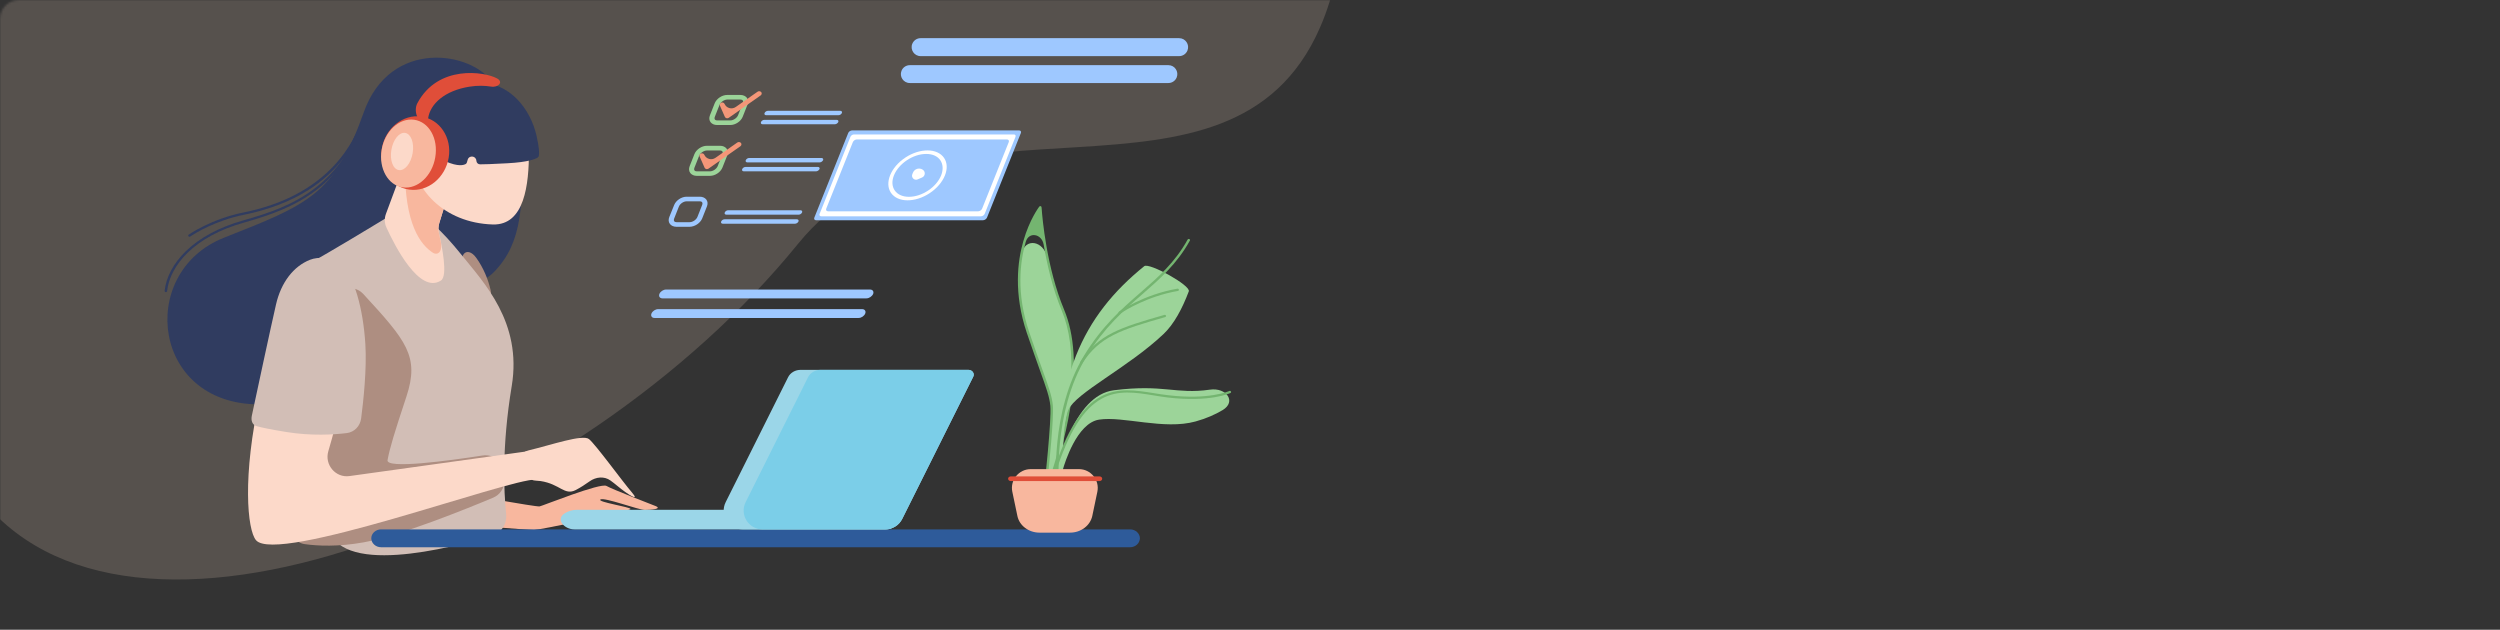 <svg width="1195" height="301" viewBox="0 0 1195 301" fill="none" xmlns="http://www.w3.org/2000/svg">
<rect x="0" y="0" width="1195" height="301" fill="#333333" stroke="none"/>
<mask id="mask0" mask-type="alpha" maskUnits="userSpaceOnUse" x="0" y="0" width="1195" height="301">
<rect width="1195" height="301" rx="9" fill="#C4C4C4"/>
</mask>
<g mask="url(#mask0)">
<path opacity="0.2" d="M303.783 -190.467C303.847 -190.486 303.831 -190.48 303.895 -190.497C481.908 -237.002 686.365 -113.96 630.979 13.132C588.053 111.725 449.738 32.509 381.441 116.572C276.484 245.925 59.245 332.908 -11.638 234.892C-82.521 136.876 -49.26 -62.311 19.802 -95.745C88.53 -129.017 301.724 -189.88 303.783 -190.467Z" fill="#E3CCB7"/>
<path d="M248.027 60.926C248.617 62.034 248.934 63.267 248.989 64.521C250.448 97.615 249.807 115.789 236.333 129.806C226.838 139.685 205.488 141.04 193.221 140.937C188.191 140.894 183.684 144.658 182.384 149.516C178.471 164.135 165.882 191.656 126.435 193.237C72.622 195.396 64.848 130.311 107.05 113.638C147.183 97.746 159.955 93.153 173.837 53.79C186.508 17.872 226.086 24.715 235.526 39.735C242.439 50.7 246.401 57.873 248.027 60.926Z" fill="#303C60"/>
<path d="M232.036 246.268C231.633 242.008 235.401 238.534 239.618 239.263C247.142 240.564 257.129 242.232 257.939 242.062C259.252 241.832 287.016 230.625 289.894 232.279C292.771 233.932 309.531 240.363 313.216 241.832C316.901 243.256 311.096 243.762 308.219 243.762C305.341 243.762 288.834 237.561 287.016 238.755C285.199 239.949 301.404 242.338 301.404 243.302C301.404 244.267 257.939 253.315 255.314 253.315C253.571 253.315 244.108 252.586 237.943 252.097C234.818 251.848 232.332 249.389 232.036 246.268Z" fill="#F8B79E"/>
<path d="M222.963 129.018C218.049 122.688 223.028 116.786 227.694 123.3C231.071 128.012 233.34 133.507 234.515 138.67C235.824 144.556 229.498 137.438 222.963 129.018Z" fill="#AE8E81"/>
<path d="M189.073 100.594C187.562 101.587 186.399 103.112 184.853 104.051C178.075 108.167 158.305 120.12 146.729 126.591C132.594 134.445 151.827 219.188 156.572 250.651C160.392 276.245 215.221 262.083 235.543 255.91C239.862 254.597 242.421 250.192 241.948 245.703C240.812 234.909 239.808 213.424 244.612 184.51C249.66 154.012 231.134 134.95 220.532 121.722C201.257 97.756 192.488 98.349 189.073 100.594Z" fill="#D2BEB6"/>
<path d="M158.063 145.148C159.364 137.76 168.65 135.082 173.728 140.603C194.222 162.882 200.613 170.33 194.282 189.516C188.376 207.384 186.407 213.814 185.246 219.923C184.407 224.302 214.097 220.294 230.648 217.73C236.246 216.863 241.323 221.24 241.207 226.904L241.146 229.865C241.074 233.379 238.981 236.521 235.74 237.881C223.169 243.156 191.251 256.115 173.837 259.24C161.525 261.45 151.803 260.957 145.626 260.094C141.233 259.48 138.664 255.283 139.433 250.915L158.063 145.148Z" fill="#AE8E81"/>
<path d="M540.181 261.583H182.166C179.592 261.583 177.472 259.654 177.472 257.311C177.472 254.969 179.592 253.04 182.166 253.04H540.181C542.755 253.04 544.875 254.969 544.875 257.311C544.825 259.654 542.755 261.583 540.181 261.583Z" fill="#2E5B9A"/>
<path d="M205.829 73.108C201.049 70.78 195.303 73.082 193.452 78.066L184.494 102.185C183.712 104.293 183.739 106.611 184.671 108.658C188.664 117.43 200.519 140.795 210.79 134.077C214.193 131.855 211.214 117.415 209.835 111.532C209.452 109.896 209.487 108.194 209.982 106.588L216.142 86.603C217.449 82.363 215.47 77.803 211.481 75.86L205.829 73.108Z" fill="#FCD9C9"/>
<path d="M153.392 125.534C134.562 127.417 132.947 150.566 124.315 189.195C115.682 227.823 118.257 253.315 122.346 258.183C132.19 269.988 242.593 228.879 256.324 229.201C261.729 229.331 261.485 224.679 260.273 220.649C259.195 217.065 255.436 215.257 251.729 215.773L167.015 227.566C160.399 228.487 155.048 222.123 156.928 215.713C161.343 200.657 167.577 176.779 167.577 162.003C167.577 139.084 160.459 124.799 153.392 125.534Z" fill="#FCD9C9"/>
<path d="M250.255 216.408C250.927 215.879 251.707 215.51 252.538 215.312C263.474 212.705 278.502 207.477 281.514 209.864C284.644 212.344 297.617 230.257 301.959 235.264C306.3 240.27 299.99 236.32 295.295 232.416C294.059 231.376 292.875 230.463 291.802 229.683C288.811 227.508 284.819 227.943 281.812 230.095C279.851 231.498 277.518 233.036 275.254 234.207C269.752 237.055 267.783 231.36 258.343 229.936C257.723 229.842 257.042 229.787 256.311 229.766C249.916 229.58 245.224 220.361 250.255 216.408Z" fill="#FCD9C9"/>
<path d="M161.971 125.699C158.517 123.018 152.209 122.572 148.146 124.189C140.263 127.326 134.361 134.988 131.938 145.514C129.357 156.723 122.659 188.006 120.387 198.645C119.892 200.961 120.504 203.113 122.789 203.737C125.233 204.404 129.504 205.315 136.935 206.511C148.869 208.43 159.467 207.776 165.753 207.013C169.407 206.569 172.147 203.674 172.624 200.024C173.716 191.672 175.379 176.284 174.645 164.575C173.585 147.673 169.395 131.689 162.58 126.177C162.371 126.011 162.168 125.851 161.971 125.699Z" fill="#D2BEB6"/>
<path d="M209.825 111.566C209.447 109.943 209.484 108.248 209.975 106.655L216.141 86.649C217.448 82.409 215.47 77.849 211.481 75.907L204.249 72.385C200.315 70.469 195.585 72.362 194.059 76.463C193.772 77.235 193.614 78.062 193.601 78.885C193.157 107.49 201.328 117.181 206.852 120.758C207.462 121.154 208.042 121.31 208.592 121.266C210.914 121.081 211.178 117.865 210.708 115.583C210.389 114.036 210.079 112.654 209.825 111.566Z" fill="#F8B79E"/>
<path d="M252.841 72.254C252.841 88.192 250.771 107.759 235.526 107.3C211.951 106.565 197.109 89.892 197.109 73.954C197.109 58.016 209.427 45.063 224.622 45.063C239.867 45.063 252.841 56.316 252.841 72.254Z" fill="#FCD9C9"/>
<path d="M431.254 248.06C429.731 251.111 426.613 253.039 423.203 253.039H354.932C348.243 253.039 343.891 246 346.881 240.017L376.722 180.284C377.782 178.171 380.104 176.793 382.678 176.793H462.893C464.761 176.793 465.973 178.538 465.216 180.054L431.254 248.06Z" fill="#9BD6E8"/>
<path d="M428.618 248.354C428.618 250.942 426.52 253.039 423.933 253.039H274.562C269.592 253.039 265.623 248.249 269.754 245.485C271.46 244.343 273.571 243.669 275.861 243.669H423.933C426.52 243.669 428.618 245.767 428.618 248.354Z" fill="#9BD6E8"/>
<path d="M462.893 176.793H392.219C389.645 176.793 387.323 178.171 386.263 180.284L356.422 240.017C353.432 246.001 357.784 253.039 364.473 253.039H423.203C426.613 253.039 429.731 251.111 431.254 248.06L465.216 180.054C466.023 178.538 464.761 176.793 462.893 176.793Z" fill="#7BCEE8"/>
<path d="M226.106 39.712C226.634 39.57 227.172 39.484 227.719 39.465C243.929 38.909 253.544 52.522 256.374 64.492C257.877 70.865 257.756 73.505 257.577 74.473C257.514 74.81 257.324 75.099 257.038 75.288C256.018 75.965 252.625 77.51 242.491 78.042C235.04 78.461 231.311 78.551 229.481 78.552C228.495 78.552 227.76 77.804 227.703 76.82C227.564 74.448 224.227 74.066 223.556 76.345L223.188 77.593C223.101 77.889 222.955 78.169 222.695 78.336C221.81 78.903 219.129 79.859 212.859 77.077C205.511 73.838 201.794 63.803 201.148 61.909C201.078 61.701 201.021 61.494 200.985 61.278C200.727 59.754 199.979 53.117 205.488 48.508C210.977 43.99 222.931 40.566 226.106 39.712Z" fill="#303C60"/>
<path d="M214.475 75.377C212.859 85.023 204.429 91.867 195.595 90.627C186.76 89.432 180.904 80.614 182.52 70.968C184.135 61.322 192.566 54.479 201.4 55.719C210.184 56.959 216.09 65.732 214.475 75.377Z" fill="#E04E39"/>
<path d="M208.063 75.148C206.599 84.059 199.633 90.535 192.566 89.57C185.498 88.606 180.955 80.568 182.419 71.657C183.883 62.747 190.849 56.27 197.917 57.235C205.034 58.199 209.578 66.191 208.063 75.148Z" fill="#F8B79E"/>
<path d="M197.261 73.127C196.453 78.042 193.525 81.716 190.698 81.303C187.871 80.935 186.256 76.618 187.063 71.703C187.871 66.788 190.799 63.114 193.626 63.527C196.453 63.941 198.068 68.258 197.261 73.127Z" fill="#FCD9C9"/>
<path d="M203.636 57.873C199.647 59.249 197.524 53.029 199.512 49.307C209.392 30.814 231.573 34.205 237.595 37.484C240.787 39.196 238.239 41.97 234.664 41.389C231.81 40.925 228.354 40.798 224.369 41.434C212.607 43.318 205.64 49.61 204.631 56.592C204.539 57.293 204.169 57.688 203.636 57.873Z" fill="#E04E39"/>
<path d="M79.285 139.636H79.235C78.882 139.59 78.68 139.36 78.68 139.039C79.386 132.47 82.971 125.764 88.826 120.069C95.439 113.639 104.88 108.586 116.036 105.417C140.974 98.389 162.731 89.479 176.412 51.172C176.513 50.897 176.866 50.713 177.169 50.805C177.472 50.897 177.674 51.218 177.573 51.494C171.313 69.085 162.731 81.9 151.423 90.673C141.428 98.389 130.221 102.569 116.389 106.473C105.384 109.551 96.146 114.511 89.685 120.804C84.031 126.316 80.547 132.838 79.891 139.13C79.841 139.452 79.588 139.636 79.285 139.636Z" fill="#303C60"/>
<path d="M90.543 113.179C90.341 113.179 90.19 113.087 90.089 112.949C89.887 112.72 89.938 112.352 90.19 112.169C90.291 112.077 100.942 104.682 116.39 101.559C145.972 95.633 165.862 79.42 173.838 54.755C173.939 54.479 174.292 54.295 174.595 54.387C174.898 54.479 175.1 54.801 174.999 55.076C170.051 70.325 160.763 82.359 147.385 90.856C138.753 96.322 128.404 100.272 116.642 102.661C103.072 105.377 93.271 111.523 91.308 112.805C91.064 112.964 90.834 113.179 90.543 113.179Z" fill="#303C60"/>
<path d="M469.86 105.279H390.099C389.342 105.279 388.989 104.728 389.241 104.039L405.445 63.574C405.698 62.885 406.556 62.334 407.313 62.334H487.124C487.882 62.334 488.235 62.885 487.983 63.574L471.778 104.039C471.475 104.728 470.617 105.279 469.86 105.279Z" fill="#9EC8FF"/>
<path d="M468.901 103.396H392.573C391.866 103.396 391.513 102.891 391.765 102.248L406.506 65.411C406.758 64.768 407.515 64.263 408.222 64.263H484.6C485.307 64.263 485.66 64.768 485.408 65.411L470.667 102.248C470.364 102.891 469.607 103.396 468.901 103.396Z" fill="white"/>
<path d="M467.539 101.008H395.855C395.047 101.008 394.643 100.411 394.946 99.722L407.668 67.937C407.97 67.203 408.829 66.651 409.586 66.651H481.27C482.077 66.651 482.481 67.249 482.178 67.937L469.457 99.722C469.204 100.411 468.346 101.008 467.539 101.008Z" fill="#9EC8FF"/>
<path d="M445.593 91.48C452.251 86.426 454.505 78.902 450.629 74.676C446.753 70.449 438.214 71.12 431.556 76.175C424.899 81.23 422.644 88.753 426.52 92.98C430.397 97.206 438.936 96.535 445.593 91.48Z" fill="white"/>
<path d="M449.87 83.829C447.598 89.479 440.733 94.072 434.473 94.072C428.264 94.072 425.033 89.479 427.304 83.829C429.576 78.18 436.442 73.587 442.701 73.587C448.91 73.541 452.091 78.134 449.87 83.829Z" fill="#9EC8FF"/>
<path d="M441.085 81.12C442.494 82.046 442.309 84.167 440.761 84.836L439.369 85.437L438.636 85.754C437.063 86.433 435.454 84.871 436.087 83.278L436.386 82.54C437.141 80.677 439.424 79.986 441.085 81.12Z" fill="white"/>
<path d="M349.058 59.762H342.748C341.435 59.762 340.324 59.257 339.668 58.43C338.961 57.511 338.861 56.317 339.365 55.077L341.637 49.335C342.546 47.131 345.12 45.385 347.594 45.385H353.904C355.217 45.385 356.327 45.891 356.983 46.717C357.69 47.636 357.791 48.83 357.286 50.07L355.015 55.812C354.156 58.016 351.531 59.762 349.058 59.762ZM347.644 47.59C346.231 47.59 344.514 48.738 343.959 50.07L341.687 55.812C341.486 56.363 341.486 56.822 341.738 57.144C341.99 57.465 342.445 57.557 342.798 57.557H349.108C350.572 57.557 352.238 56.409 352.793 55.077L355.065 49.335C355.267 48.784 355.267 48.325 355.015 48.003C354.762 47.682 354.308 47.59 353.954 47.59H347.644Z" fill="#9CD499"/>
<path d="M339.365 84.059H333.055C331.743 84.059 330.632 83.554 329.976 82.727C329.269 81.808 329.168 80.614 329.673 79.374L331.945 73.633C332.853 71.428 335.428 69.683 337.901 69.683H344.212C345.524 69.683 346.635 70.188 347.291 71.015C347.998 71.933 348.099 73.127 347.594 74.368L345.322 80.109C344.413 82.36 341.788 84.059 339.365 84.059ZM337.901 71.933C336.488 71.933 334.772 73.082 334.216 74.413L331.945 80.155C331.743 80.706 331.743 81.165 331.995 81.487C332.247 81.808 332.702 81.9 333.055 81.9H339.365C340.829 81.9 342.495 80.752 343.05 79.42L345.322 73.679C345.524 73.127 345.524 72.668 345.272 72.347C345.019 72.025 344.565 71.933 344.212 71.933H337.901Z" fill="#9CD499"/>
<path d="M329.623 108.403H323.313C322 108.403 320.89 107.898 320.234 107.071C319.527 106.152 319.426 104.958 319.931 103.718L322.253 97.977C323.162 95.772 325.736 94.026 328.21 94.026H334.52C335.832 94.026 336.943 94.532 337.599 95.358C338.306 96.277 338.407 97.471 337.902 98.711L335.63 104.453C334.722 106.657 332.097 108.403 329.623 108.403ZM328.21 96.231C326.746 96.231 325.08 97.379 324.525 98.711L322.253 104.453C322.051 105.004 322.051 105.463 322.303 105.785C322.556 106.106 323.01 106.198 323.363 106.198H329.674C331.138 106.198 332.803 105.05 333.359 103.718L335.63 97.977C335.832 97.425 335.832 96.966 335.58 96.644C335.328 96.323 334.873 96.231 334.52 96.231H328.21Z" fill="#9EC8FF"/>
<path d="M400.802 55.077H366.222C365.566 55.077 365.212 54.572 365.465 54.02C365.717 53.423 366.424 52.964 367.08 52.964H401.66C402.316 52.964 402.67 53.469 402.417 54.02C402.165 54.617 401.458 55.077 400.802 55.077Z" fill="#9EC8FF"/>
<path d="M399.085 59.394H364.505C363.849 59.394 363.495 58.889 363.748 58.338C364 57.741 364.707 57.281 365.363 57.281H399.943C400.599 57.281 400.953 57.786 400.7 58.338C400.448 58.889 399.741 59.394 399.085 59.394Z" fill="#9EC8FF"/>
<path d="M391.815 77.629H357.236C356.579 77.629 356.226 77.124 356.478 76.573C356.731 75.975 357.437 75.516 358.094 75.516H392.674C393.33 75.516 393.683 76.021 393.431 76.573C393.178 77.124 392.421 77.629 391.815 77.629Z" fill="#9EC8FF"/>
<path d="M390.099 81.9H355.52C354.863 81.9 354.51 81.395 354.763 80.844C355.015 80.247 355.722 79.788 356.378 79.788H390.958C391.614 79.788 391.967 80.293 391.715 80.844C391.462 81.395 390.705 81.9 390.099 81.9Z" fill="#9EC8FF"/>
<path d="M381.77 102.615H347.191C346.534 102.615 346.181 102.11 346.433 101.559C346.686 100.962 347.393 100.502 348.049 100.502H382.629C383.285 100.502 383.638 101.008 383.386 101.559C383.133 102.156 382.427 102.615 381.77 102.615Z" fill="#9EC8FF"/>
<path d="M380.054 106.933H345.474C344.818 106.933 344.464 106.428 344.717 105.877C344.969 105.28 345.676 104.82 346.332 104.82H380.912C381.568 104.82 381.921 105.326 381.669 105.877C381.417 106.428 380.71 106.933 380.054 106.933Z" fill="#9EC8FF"/>
<path d="M347.594 56.546C347.388 56.546 347.185 56.485 347.003 56.389C346.777 56.27 346.592 56.087 346.483 55.857L344.111 50.483C343.858 49.932 344.161 49.289 344.767 49.06C345.373 48.83 346.08 49.105 346.332 49.657C347.247 51.726 349.824 52.444 351.678 51.146L362.133 43.823C362.637 43.456 363.445 43.548 363.849 44.007C364.253 44.466 364.152 45.201 363.647 45.569L348.351 56.317C348.149 56.455 347.897 56.546 347.594 56.546Z" fill="#F49678"/>
<path d="M337.902 80.844C337.696 80.844 337.493 80.783 337.311 80.687C337.085 80.568 336.899 80.385 336.791 80.155L334.418 74.781C334.166 74.23 334.469 73.587 335.075 73.357C335.68 73.128 336.387 73.403 336.64 73.954C337.555 76.024 340.132 76.742 341.985 75.444L352.44 68.121C352.945 67.754 353.753 67.846 354.157 68.305C354.56 68.764 354.46 69.499 353.955 69.867L338.659 80.615C338.406 80.752 338.154 80.844 337.902 80.844Z" fill="#F49678"/>
<path d="M567.612 24.128C566.96 25.759 565.381 26.829 563.624 26.829H440.057C437.019 26.829 434.942 23.761 436.069 20.941C436.721 19.309 438.301 18.24 440.057 18.24H563.624C566.662 18.24 568.739 21.307 567.612 24.128Z" fill="#9EC8FF"/>
<path d="M562.46 37.011C561.809 38.629 560.24 39.69 558.496 39.69H434.886C431.861 39.69 429.795 36.632 430.923 33.825C431.573 32.207 433.142 31.146 434.886 31.146H558.496C561.521 31.146 563.587 34.204 562.46 37.011Z" fill="#9EC8FF"/>
<path d="M414.179 142.622H316.649C315.387 142.622 314.731 141.657 315.185 140.509C315.639 139.361 317.053 138.396 318.365 138.396H415.896C417.158 138.396 417.814 139.361 417.359 140.509C416.855 141.657 415.441 142.622 414.179 142.622Z" fill="#9EC8FF"/>
<path d="M410.443 151.991H312.863C311.601 151.991 310.945 151.027 311.399 149.878C311.853 148.73 313.267 147.766 314.579 147.766H412.109C413.371 147.766 414.028 148.73 413.573 149.878C413.119 151.027 411.705 151.991 410.443 151.991Z" fill="#9EC8FF"/>
<path d="M501.487 231.466C501.633 231.309 501.724 231.113 501.781 230.906C503.018 226.393 520.948 179.06 508.075 148.27C504.615 140 502.236 131.112 500.612 123.2C498.932 115.015 489.832 113.326 488.285 121.537C486.424 131.408 486.33 144.16 491.366 159.018C498.938 181.294 502.017 187.449 502.674 194.017C503.219 199.475 500.837 223.009 500.015 230.811C499.93 231.622 500.931 232.063 501.487 231.466Z" fill="#9CD499"/>
<path d="M499.746 233.84C499.645 233.84 499.595 233.84 499.494 233.794C499.241 233.702 499.09 233.472 499.14 233.243C499.191 232.921 502.724 200.448 502.068 194.017C501.664 189.746 500.2 185.704 497.02 176.839C495.405 172.292 493.385 166.642 490.811 159.11C484.45 140.278 486.368 124.891 489.145 115.291C492.123 104.865 496.616 98.986 496.768 98.756C496.919 98.572 497.171 98.48 497.424 98.526C497.895 98.612 497.889 99.268 497.922 99.746C498.228 104.148 500.283 128.005 508.631 147.994C513.628 159.936 514.638 175.645 511.609 194.752C509.186 210.001 504.946 223.046 503.078 228.604C502.783 229.544 502.514 230.361 502.372 230.823C502.299 231.056 502.299 231.333 502.119 231.497L500.524 233.172C500.279 233.428 500.101 233.84 499.746 233.84ZM498.865 116.899C497.987 111.721 491.77 110.569 490.306 115.613C487.58 125.075 485.662 140.232 491.972 158.788C494.546 166.321 496.566 171.97 498.181 176.472C501.412 185.428 502.876 189.47 503.28 193.88C503.816 199.42 501.437 222.921 500.589 230.753C500.562 231.008 500.876 231.148 501.052 230.96C501.089 230.921 501.113 230.872 501.125 230.819C501.2 230.473 501.451 229.807 501.917 228.282C513.275 193.65 515.193 166.78 507.47 148.362C503.098 137.841 500.444 126.215 498.865 116.899Z" fill="#74B570"/>
<path d="M506.03 236.274C506.016 236.274 506.005 236.263 506.004 236.249C503.082 181.148 517.469 151.068 546.946 127.233C549.255 125.366 569.291 136.479 568.245 139.258C565.174 147.418 561.206 154.914 556.134 159.707C539.121 175.783 514.234 187.725 510.599 196.038C507.217 203.927 508.195 229.279 508.316 232.112C508.324 232.289 508.29 232.454 508.217 232.616L506.444 236.56C506.354 236.759 506.056 236.695 506.056 236.477V236.3C506.056 236.286 506.044 236.274 506.03 236.274Z" fill="#9CD499"/>
<path d="M505.576 236.879C504.201 238.67 502.643 238.068 503.008 235.84C505.168 222.665 513.122 188.95 532.509 186.531C556.386 183.545 561.99 188.598 578.346 186.255C586.192 185.112 591.193 191.995 584.377 196.047C580.872 198.131 576.615 200.041 571.48 201.458C556.437 205.638 536.8 198.794 525.34 200.586C514.767 202.239 508.921 221.372 508.08 224.319C508.006 224.581 507.952 224.834 507.906 225.103L506.124 235.625C506.046 236.081 505.858 236.512 505.576 236.879Z" fill="#9CD499"/>
<path d="M505.67 233.555C505.641 233.563 505.635 233.564 505.606 233.562C505.324 233.54 505.094 233.32 505.046 233.059C504.996 232.691 501.614 197.141 518.222 169.903C526.804 155.848 536.143 147.673 545.229 139.772C553.66 132.423 561.636 125.488 567.694 114.51C567.845 114.235 568.199 114.143 568.501 114.281C568.804 114.418 568.905 114.74 568.754 115.015C562.595 126.177 554.569 133.158 546.088 140.599C537.102 148.407 527.813 156.537 519.333 170.454C502.926 197.37 506.258 232.645 506.308 233.013C506.355 233.309 506.144 233.527 505.834 233.596C505.786 233.606 505.717 233.54 505.67 233.555Z" fill="#74B570"/>
<path d="M504.037 226.399C503.936 226.399 503.833 226.389 503.747 226.337C503.525 226.204 503.397 225.941 503.481 225.71C509.741 206.051 516.96 194.568 526.097 189.608C534.275 185.153 542.756 186.53 551.742 187.954C553.963 188.322 556.234 188.689 558.456 188.919C577.941 191.261 587.482 186.944 587.583 186.898C587.886 186.76 588.24 186.852 588.391 187.128C588.543 187.403 588.442 187.725 588.139 187.862C587.735 188.046 578.244 192.364 558.304 190.021C556.033 189.746 553.761 189.378 551.54 189.011C542.806 187.587 534.527 186.255 526.703 190.526C517.818 195.349 510.801 206.602 504.592 225.985C504.541 226.215 504.289 226.399 504.037 226.399Z" fill="#74B570"/>
<path d="M535.285 149.969C535.083 149.969 534.931 149.877 534.78 149.739C534.578 149.51 534.628 149.142 534.881 148.959C534.982 148.867 546.643 140.783 562.797 137.981C563.15 137.935 563.453 138.119 563.504 138.44C563.554 138.762 563.352 139.038 562.999 139.083C548.507 141.595 537.746 148.418 535.876 149.642C535.686 149.767 535.512 149.969 535.285 149.969Z" fill="#74B570"/>
<path d="M516.809 173.945C516.708 173.945 516.607 173.899 516.506 173.854C516.43 173.819 516.367 173.77 516.318 173.712C516.039 173.383 516.424 172.932 516.664 172.574C525.118 159.935 535.136 156.634 556.588 150.52C556.891 150.429 557.245 150.612 557.346 150.888C557.447 151.164 557.245 151.485 556.942 151.577C535.487 157.686 525.643 160.947 517.314 173.67C517.213 173.854 517.011 173.945 516.809 173.945Z" fill="#74B570"/>
<path d="M511.508 254.601H496.868C491.719 254.601 487.277 251.248 486.318 246.655L483.895 235.085C482.723 229.494 486.991 224.24 492.703 224.24H515.724C521.436 224.24 525.704 229.494 524.532 235.085L522.109 246.655C521.1 251.248 516.657 254.601 511.508 254.601Z" fill="#F8B79E"/>
<path d="M525.642 229.936H483.087C482.43 229.936 481.875 229.43 481.875 228.833C481.875 228.236 482.43 227.731 483.087 227.731H525.642C526.299 227.731 526.854 228.236 526.854 228.833C526.854 229.43 526.299 229.936 525.642 229.936Z" fill="#E04E39"/>
</g>
</svg>
